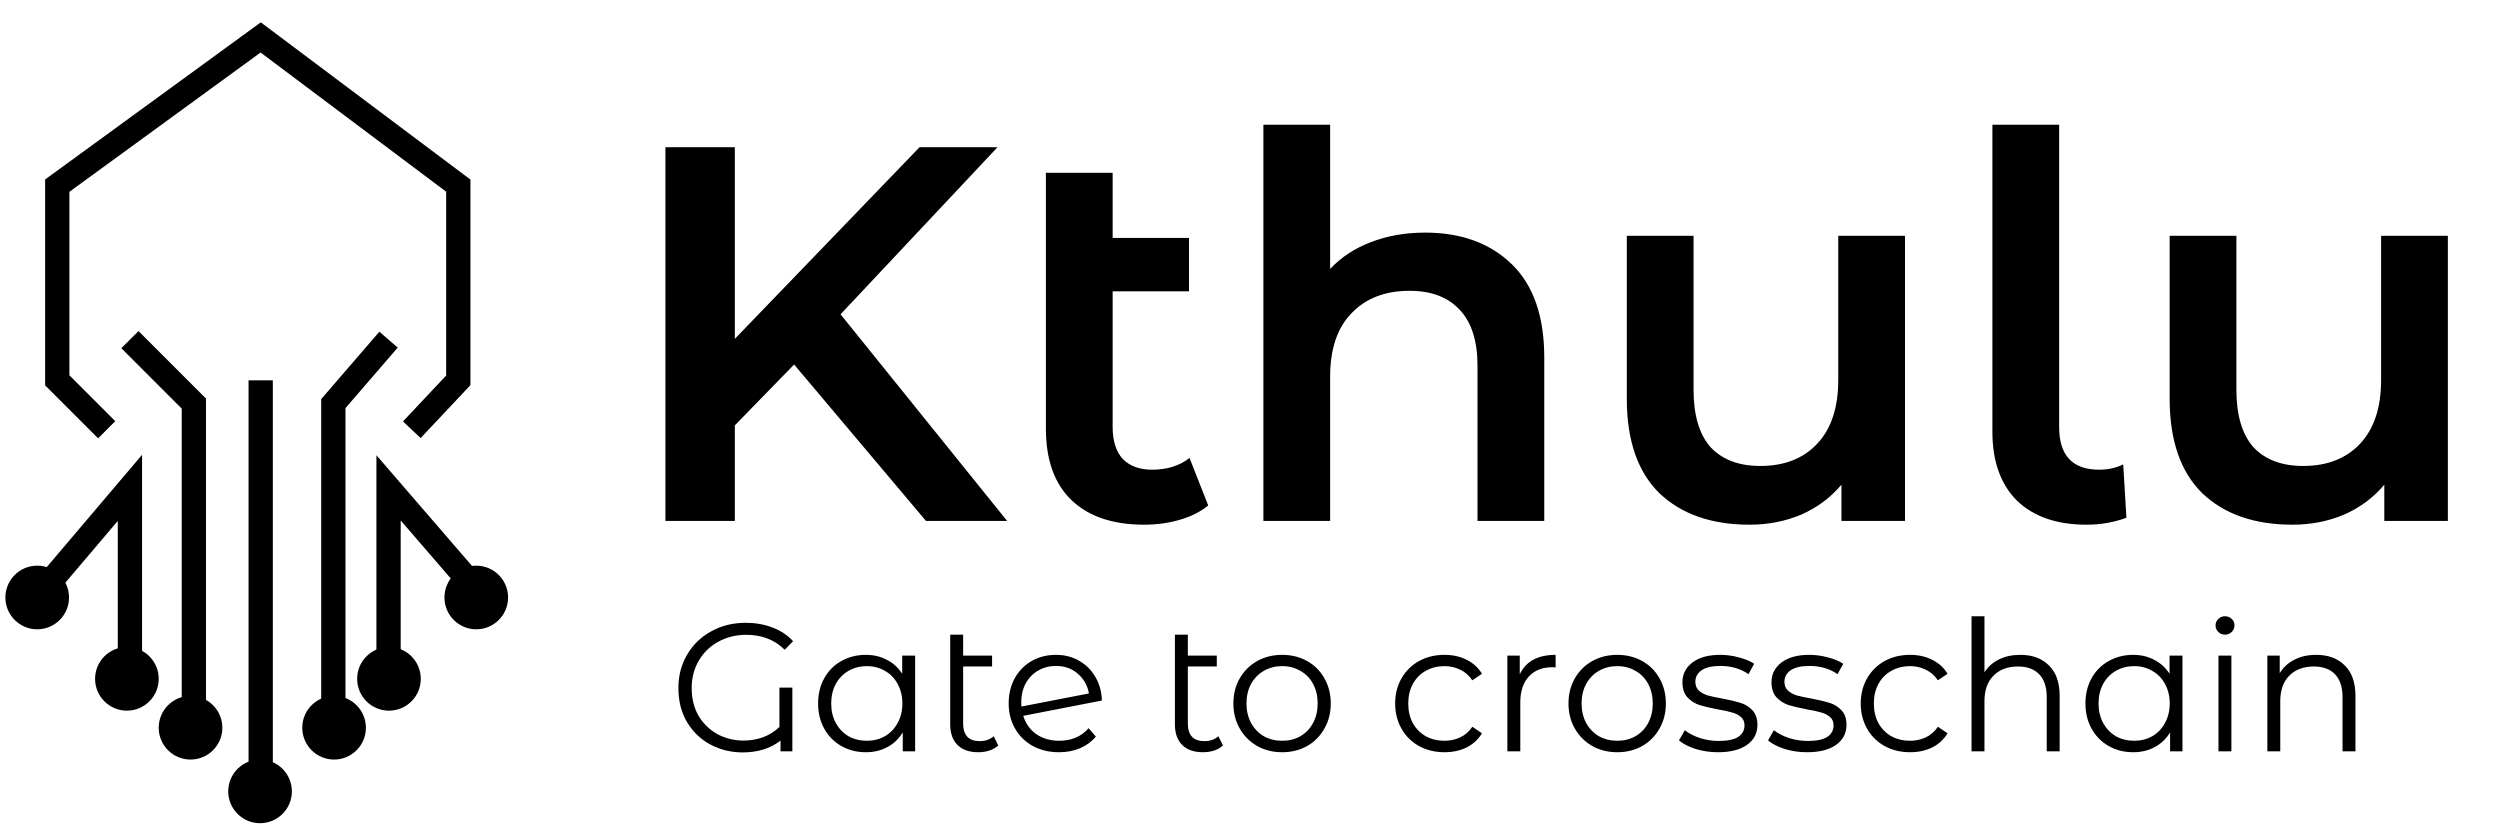 <svg width="412" height="136" viewBox="0 0 412 136" fill="none" xmlns="http://www.w3.org/2000/svg">
<path d="M17.58 70.821L9.438 62.679V30.592L42.962 6.168L75.528 30.592V62.679L67.865 70.821M21.411 55.974L31.947 66.51V123.089M6.131 98.4L21.411 80.399L21.411 113.725M42.962 62.679V134.001M64.034 55.974L54.935 66.51V123.089M64.034 113.725V80.399L79.58 98.4" stroke="black" stroke-width="4"/>
<circle cx="6.131" cy="98.465" r="5.244" fill="black"/>
<circle cx="20.913" cy="111.873" r="5.244" fill="black"/>
<circle cx="31.4" cy="119.931" r="5.244" fill="black"/>
<circle cx="42.856" cy="130.418" r="5.244" fill="black"/>
<circle cx="55.057" cy="119.931" r="5.244" fill="black"/>
<circle cx="64.102" cy="111.873" r="5.244" fill="black"/>
<circle cx="78.489" cy="98.465" r="5.244" fill="black"/>
<path d="M130.869 60.07L121.101 70.102V85.854H109.661V24.254H121.101V55.846L151.549 24.254H164.397L138.525 51.798L165.981 85.854H152.605L130.869 60.07ZM199.115 83.302C197.824 84.358 196.24 85.15 194.363 85.678C192.544 86.206 190.608 86.47 188.555 86.47C183.392 86.47 179.403 85.12 176.587 82.422C173.771 79.723 172.363 75.792 172.363 70.63V28.478H183.363V39.214H195.947V48.014H183.363V70.366C183.363 72.654 183.92 74.414 185.035 75.646C186.208 76.819 187.821 77.406 189.875 77.406C192.339 77.406 194.392 76.76 196.035 75.47L199.115 83.302ZM234.871 38.334C240.796 38.334 245.548 40.064 249.127 43.526C252.705 46.987 254.495 52.12 254.495 58.926V85.854H243.495V60.334C243.495 56.227 242.527 53.147 240.591 51.094C238.655 48.982 235.897 47.926 232.319 47.926C228.271 47.926 225.073 49.158 222.727 51.622C220.38 54.027 219.207 57.518 219.207 62.094V85.854H208.207V20.558H219.207V44.318C221.025 42.382 223.255 40.915 225.895 39.918C228.593 38.862 231.585 38.334 234.871 38.334ZM313.945 38.862V85.854H303.473V79.87C301.713 81.982 299.513 83.624 296.873 84.798C294.233 85.912 291.388 86.47 288.337 86.47C282.06 86.47 277.102 84.739 273.465 81.278C269.886 77.758 268.097 72.566 268.097 65.702V38.862H279.097V64.206C279.097 68.43 280.036 71.598 281.913 73.71C283.849 75.763 286.577 76.79 290.097 76.79C294.028 76.79 297.137 75.587 299.425 73.182C301.772 70.718 302.945 67.198 302.945 62.622V38.862H313.945ZM343.835 86.47C338.966 86.47 335.153 85.15 332.395 82.51C329.697 79.811 328.347 76.027 328.347 71.158V20.558H339.347V70.366C339.347 75.059 341.547 77.406 345.947 77.406C347.414 77.406 348.734 77.112 349.907 76.526L350.435 85.326C348.382 86.088 346.182 86.47 343.835 86.47ZM403.406 38.862V85.854H392.934V79.87C391.174 81.982 388.974 83.624 386.334 84.798C383.694 85.912 380.849 86.47 377.798 86.47C371.521 86.47 366.563 84.739 362.926 81.278C359.347 77.758 357.558 72.566 357.558 65.702V38.862H368.558V64.206C368.558 68.43 369.497 71.598 371.374 73.71C373.31 75.763 376.038 76.79 379.558 76.79C383.489 76.79 386.598 75.587 388.886 73.182C391.233 70.718 392.406 67.198 392.406 62.622V38.862H403.406Z" fill="black"/>
<path d="M128.45 113.318H130.58V123.818H128.63V122.048C127.83 122.688 126.89 123.178 125.81 123.518C124.75 123.838 123.61 123.998 122.39 123.998C120.51 123.998 118.76 123.578 117.14 122.738C115.54 121.898 114.25 120.678 113.27 119.078C112.29 117.478 111.8 115.578 111.8 113.378C111.8 111.338 112.28 109.508 113.24 107.888C114.2 106.248 115.52 104.968 117.2 104.048C118.88 103.108 120.78 102.638 122.9 102.638C124.5 102.638 125.97 102.898 127.31 103.418C128.65 103.918 129.78 104.668 130.7 105.668L129.32 107.078C127.66 105.438 125.55 104.618 122.99 104.618C121.29 104.618 119.75 104.998 118.37 105.758C117.01 106.498 115.94 107.538 115.16 108.878C114.38 110.218 113.99 111.718 113.99 113.378C113.99 115.158 114.38 116.708 115.16 118.028C115.96 119.328 117.01 120.328 118.31 121.028C119.63 121.708 121.04 122.048 122.54 122.048C123.64 122.048 124.7 121.868 125.72 121.508C126.76 121.128 127.67 120.558 128.45 119.798V113.318ZM150.813 108.038V123.818H148.773V120.698C148.133 121.758 147.283 122.568 146.223 123.128C145.183 123.688 144.003 123.968 142.683 123.968C141.203 123.968 139.863 123.628 138.663 122.948C137.463 122.268 136.523 121.318 135.843 120.098C135.163 118.878 134.823 117.488 134.823 115.928C134.823 114.368 135.163 112.978 135.843 111.758C136.523 110.538 137.463 109.598 138.663 108.938C139.863 108.258 141.203 107.918 142.683 107.918C143.963 107.918 145.113 108.188 146.133 108.728C147.173 109.248 148.023 110.018 148.683 111.038V108.038H150.813ZM142.863 122.078C143.963 122.078 144.953 121.828 145.833 121.328C146.733 120.808 147.433 120.078 147.933 119.138C148.453 118.198 148.713 117.128 148.713 115.928C148.713 114.728 148.453 113.658 147.933 112.718C147.433 111.778 146.733 111.058 145.833 110.558C144.953 110.038 143.963 109.778 142.863 109.778C141.743 109.778 140.733 110.038 139.833 110.558C138.953 111.058 138.253 111.778 137.733 112.718C137.233 113.658 136.983 114.728 136.983 115.928C136.983 117.128 137.233 118.198 137.733 119.138C138.253 120.078 138.953 120.808 139.833 121.328C140.733 121.828 141.743 122.078 142.863 122.078ZM164.515 122.858C164.115 123.218 163.625 123.498 163.045 123.698C162.465 123.878 161.855 123.968 161.215 123.968C159.735 123.968 158.595 123.568 157.795 122.768C156.995 121.968 156.595 120.838 156.595 119.378V104.588H158.725V108.038H163.495V109.838H158.725V119.258C158.725 120.198 158.955 120.918 159.415 121.418C159.875 121.898 160.545 122.138 161.425 122.138C162.385 122.138 163.165 121.868 163.765 121.328L164.515 122.858ZM174.569 122.078C175.549 122.078 176.449 121.908 177.269 121.568C178.109 121.208 178.819 120.688 179.399 120.008L180.599 121.388C179.899 122.228 179.029 122.868 177.989 123.308C176.949 123.748 175.799 123.968 174.539 123.968C172.919 123.968 171.479 123.628 170.219 122.948C168.959 122.248 167.979 121.288 167.279 120.068C166.579 118.848 166.229 117.468 166.229 115.928C166.229 114.388 166.559 113.008 167.219 111.788C167.899 110.568 168.829 109.618 170.009 108.938C171.189 108.258 172.529 107.918 174.029 107.918C175.429 107.918 176.689 108.238 177.809 108.878C178.949 109.518 179.849 110.408 180.509 111.548C181.189 112.688 181.549 113.988 181.589 115.448L168.629 117.968C169.029 119.248 169.749 120.258 170.789 120.998C171.849 121.718 173.109 122.078 174.569 122.078ZM174.029 109.748C172.929 109.748 171.939 110.008 171.059 110.528C170.199 111.028 169.519 111.738 169.019 112.658C168.539 113.558 168.299 114.598 168.299 115.778C168.299 116.078 168.309 116.298 168.329 116.438L179.459 114.278C179.219 112.958 178.609 111.878 177.629 111.038C176.649 110.178 175.449 109.748 174.029 109.748ZM201.546 122.858C201.146 123.218 200.656 123.498 200.076 123.698C199.496 123.878 198.886 123.968 198.246 123.968C196.766 123.968 195.626 123.568 194.826 122.768C194.026 121.968 193.626 120.838 193.626 119.378V104.588H195.756V108.038H200.526V109.838H195.756V119.258C195.756 120.198 195.986 120.918 196.446 121.418C196.906 121.898 197.576 122.138 198.456 122.138C199.416 122.138 200.196 121.868 200.796 121.328L201.546 122.858ZM211.301 123.968C209.781 123.968 208.411 123.628 207.191 122.948C205.971 122.248 205.011 121.288 204.311 120.068C203.611 118.848 203.261 117.468 203.261 115.928C203.261 114.388 203.611 113.008 204.311 111.788C205.011 110.568 205.971 109.618 207.191 108.938C208.411 108.258 209.781 107.918 211.301 107.918C212.821 107.918 214.191 108.258 215.411 108.938C216.631 109.618 217.581 110.568 218.261 111.788C218.961 113.008 219.311 114.388 219.311 115.928C219.311 117.468 218.961 118.848 218.261 120.068C217.581 121.288 216.631 122.248 215.411 122.948C214.191 123.628 212.821 123.968 211.301 123.968ZM211.301 122.078C212.421 122.078 213.421 121.828 214.301 121.328C215.201 120.808 215.901 120.078 216.401 119.138C216.901 118.198 217.151 117.128 217.151 115.928C217.151 114.728 216.901 113.658 216.401 112.718C215.901 111.778 215.201 111.058 214.301 110.558C213.421 110.038 212.421 109.778 211.301 109.778C210.181 109.778 209.171 110.038 208.271 110.558C207.391 111.058 206.691 111.778 206.171 112.718C205.671 113.658 205.421 114.728 205.421 115.928C205.421 117.128 205.671 118.198 206.171 119.138C206.691 120.078 207.391 120.808 208.271 121.328C209.171 121.828 210.181 122.078 211.301 122.078ZM238.051 123.968C236.491 123.968 235.091 123.628 233.851 122.948C232.631 122.268 231.671 121.318 230.971 120.098C230.271 118.858 229.921 117.468 229.921 115.928C229.921 114.388 230.271 113.008 230.971 111.788C231.671 110.568 232.631 109.618 233.851 108.938C235.091 108.258 236.491 107.918 238.051 107.918C239.411 107.918 240.621 108.188 241.681 108.728C242.761 109.248 243.611 110.018 244.231 111.038L242.641 112.118C242.121 111.338 241.461 110.758 240.661 110.378C239.861 109.978 238.991 109.778 238.051 109.778C236.911 109.778 235.881 110.038 234.961 110.558C234.061 111.058 233.351 111.778 232.831 112.718C232.331 113.658 232.081 114.728 232.081 115.928C232.081 117.148 232.331 118.228 232.831 119.168C233.351 120.088 234.061 120.808 234.961 121.328C235.881 121.828 236.911 122.078 238.051 122.078C238.991 122.078 239.861 121.888 240.661 121.508C241.461 121.128 242.121 120.548 242.641 119.768L244.231 120.848C243.611 121.868 242.761 122.648 241.681 123.188C240.601 123.708 239.391 123.968 238.051 123.968ZM250.455 111.128C250.955 110.068 251.695 109.268 252.675 108.728C253.675 108.188 254.905 107.918 256.365 107.918V109.988L255.855 109.958C254.195 109.958 252.895 110.468 251.955 111.488C251.015 112.508 250.545 113.938 250.545 115.778V123.818H248.415V108.038H250.455V111.128ZM266.525 123.968C265.005 123.968 263.635 123.628 262.415 122.948C261.195 122.248 260.235 121.288 259.535 120.068C258.835 118.848 258.485 117.468 258.485 115.928C258.485 114.388 258.835 113.008 259.535 111.788C260.235 110.568 261.195 109.618 262.415 108.938C263.635 108.258 265.005 107.918 266.525 107.918C268.045 107.918 269.415 108.258 270.635 108.938C271.855 109.618 272.805 110.568 273.485 111.788C274.185 113.008 274.535 114.388 274.535 115.928C274.535 117.468 274.185 118.848 273.485 120.068C272.805 121.288 271.855 122.248 270.635 122.948C269.415 123.628 268.045 123.968 266.525 123.968ZM266.525 122.078C267.645 122.078 268.645 121.828 269.525 121.328C270.425 120.808 271.125 120.078 271.625 119.138C272.125 118.198 272.375 117.128 272.375 115.928C272.375 114.728 272.125 113.658 271.625 112.718C271.125 111.778 270.425 111.058 269.525 110.558C268.645 110.038 267.645 109.778 266.525 109.778C265.405 109.778 264.395 110.038 263.495 110.558C262.615 111.058 261.915 111.778 261.395 112.718C260.895 113.658 260.645 114.728 260.645 115.928C260.645 117.128 260.895 118.198 261.395 119.138C261.915 120.078 262.615 120.808 263.495 121.328C264.395 121.828 265.405 122.078 266.525 122.078ZM283.114 123.968C281.834 123.968 280.604 123.788 279.424 123.428C278.264 123.048 277.354 122.578 276.694 122.018L277.654 120.338C278.314 120.858 279.144 121.288 280.144 121.628C281.144 121.948 282.184 122.108 283.264 122.108C284.704 122.108 285.764 121.888 286.444 121.448C287.144 120.988 287.494 120.348 287.494 119.528C287.494 118.948 287.304 118.498 286.924 118.178C286.544 117.838 286.064 117.588 285.484 117.428C284.904 117.248 284.134 117.078 283.174 116.918C281.894 116.678 280.864 116.438 280.084 116.198C279.304 115.938 278.634 115.508 278.074 114.908C277.534 114.308 277.264 113.478 277.264 112.418C277.264 111.098 277.814 110.018 278.914 109.178C280.014 108.338 281.544 107.918 283.504 107.918C284.524 107.918 285.544 108.058 286.564 108.338C287.584 108.598 288.424 108.948 289.084 109.388L288.154 111.098C286.854 110.198 285.304 109.748 283.504 109.748C282.144 109.748 281.114 109.988 280.414 110.468C279.734 110.948 279.394 111.578 279.394 112.358C279.394 112.958 279.584 113.438 279.964 113.798C280.364 114.158 280.854 114.428 281.434 114.608C282.014 114.768 282.814 114.938 283.834 115.118C285.094 115.358 286.104 115.598 286.864 115.838C287.624 116.078 288.274 116.488 288.814 117.068C289.354 117.648 289.624 118.448 289.624 119.468C289.624 120.848 289.044 121.948 287.884 122.768C286.744 123.568 285.154 123.968 283.114 123.968ZM297.792 123.968C296.512 123.968 295.282 123.788 294.102 123.428C292.942 123.048 292.032 122.578 291.372 122.018L292.332 120.338C292.992 120.858 293.822 121.288 294.822 121.628C295.822 121.948 296.862 122.108 297.942 122.108C299.382 122.108 300.442 121.888 301.122 121.448C301.822 120.988 302.172 120.348 302.172 119.528C302.172 118.948 301.982 118.498 301.602 118.178C301.222 117.838 300.742 117.588 300.162 117.428C299.582 117.248 298.812 117.078 297.852 116.918C296.572 116.678 295.542 116.438 294.762 116.198C293.982 115.938 293.312 115.508 292.752 114.908C292.212 114.308 291.942 113.478 291.942 112.418C291.942 111.098 292.492 110.018 293.592 109.178C294.692 108.338 296.222 107.918 298.182 107.918C299.202 107.918 300.222 108.058 301.242 108.338C302.262 108.598 303.102 108.948 303.762 109.388L302.832 111.098C301.532 110.198 299.982 109.748 298.182 109.748C296.822 109.748 295.792 109.988 295.092 110.468C294.412 110.948 294.072 111.578 294.072 112.358C294.072 112.958 294.262 113.438 294.642 113.798C295.042 114.158 295.532 114.428 296.112 114.608C296.692 114.768 297.492 114.938 298.512 115.118C299.772 115.358 300.782 115.598 301.542 115.838C302.302 116.078 302.952 116.488 303.492 117.068C304.032 117.648 304.302 118.448 304.302 119.468C304.302 120.848 303.722 121.948 302.562 122.768C301.422 123.568 299.832 123.968 297.792 123.968ZM314.779 123.968C313.219 123.968 311.819 123.628 310.579 122.948C309.359 122.268 308.399 121.318 307.699 120.098C306.999 118.858 306.649 117.468 306.649 115.928C306.649 114.388 306.999 113.008 307.699 111.788C308.399 110.568 309.359 109.618 310.579 108.938C311.819 108.258 313.219 107.918 314.779 107.918C316.139 107.918 317.349 108.188 318.409 108.728C319.489 109.248 320.339 110.018 320.959 111.038L319.369 112.118C318.849 111.338 318.189 110.758 317.389 110.378C316.589 109.978 315.719 109.778 314.779 109.778C313.639 109.778 312.609 110.038 311.689 110.558C310.789 111.058 310.079 111.778 309.559 112.718C309.059 113.658 308.809 114.728 308.809 115.928C308.809 117.148 309.059 118.228 309.559 119.168C310.079 120.088 310.789 120.808 311.689 121.328C312.609 121.828 313.639 122.078 314.779 122.078C315.719 122.078 316.589 121.888 317.389 121.508C318.189 121.128 318.849 120.548 319.369 119.768L320.959 120.848C320.339 121.868 319.489 122.648 318.409 123.188C317.329 123.708 316.119 123.968 314.779 123.968ZM332.949 107.918C334.929 107.918 336.499 108.498 337.659 109.658C338.839 110.798 339.429 112.468 339.429 114.668V123.818H337.299V114.878C337.299 113.238 336.889 111.988 336.069 111.128C335.249 110.268 334.079 109.838 332.559 109.838C330.859 109.838 329.509 110.348 328.509 111.368C327.529 112.368 327.039 113.758 327.039 115.538V123.818H324.909V101.558H327.039V110.798C327.619 109.878 328.419 109.168 329.439 108.668C330.459 108.168 331.629 107.918 332.949 107.918ZM359.671 108.038V123.818H357.631V120.698C356.991 121.758 356.141 122.568 355.081 123.128C354.041 123.688 352.861 123.968 351.541 123.968C350.061 123.968 348.721 123.628 347.521 122.948C346.321 122.268 345.381 121.318 344.701 120.098C344.021 118.878 343.681 117.488 343.681 115.928C343.681 114.368 344.021 112.978 344.701 111.758C345.381 110.538 346.321 109.598 347.521 108.938C348.721 108.258 350.061 107.918 351.541 107.918C352.821 107.918 353.971 108.188 354.991 108.728C356.031 109.248 356.881 110.018 357.541 111.038V108.038H359.671ZM351.721 122.078C352.821 122.078 353.811 121.828 354.691 121.328C355.591 120.808 356.291 120.078 356.791 119.138C357.311 118.198 357.571 117.128 357.571 115.928C357.571 114.728 357.311 113.658 356.791 112.718C356.291 111.778 355.591 111.058 354.691 110.558C353.811 110.038 352.821 109.778 351.721 109.778C350.601 109.778 349.591 110.038 348.691 110.558C347.811 111.058 347.111 111.778 346.591 112.718C346.091 113.658 345.841 114.728 345.841 115.928C345.841 117.128 346.091 118.198 346.591 119.138C347.111 120.078 347.811 120.808 348.691 121.328C349.591 121.828 350.601 122.078 351.721 122.078ZM365.603 108.038H367.733V123.818H365.603V108.038ZM366.683 104.588C366.243 104.588 365.873 104.438 365.573 104.138C365.273 103.838 365.123 103.478 365.123 103.058C365.123 102.658 365.273 102.308 365.573 102.008C365.873 101.708 366.243 101.558 366.683 101.558C367.123 101.558 367.493 101.708 367.793 102.008C368.093 102.288 368.243 102.628 368.243 103.028C368.243 103.468 368.093 103.838 367.793 104.138C367.493 104.438 367.123 104.588 366.683 104.588ZM381.699 107.918C383.679 107.918 385.249 108.498 386.409 109.658C387.589 110.798 388.179 112.468 388.179 114.668V123.818H386.049V114.878C386.049 113.238 385.639 111.988 384.819 111.128C383.999 110.268 382.829 109.838 381.309 109.838C379.609 109.838 378.259 110.348 377.259 111.368C376.279 112.368 375.789 113.758 375.789 115.538V123.818H373.659V108.038H375.699V110.948C376.279 109.988 377.079 109.248 378.099 108.728C379.139 108.188 380.339 107.918 381.699 107.918Z" fill="black"/>
</svg>

